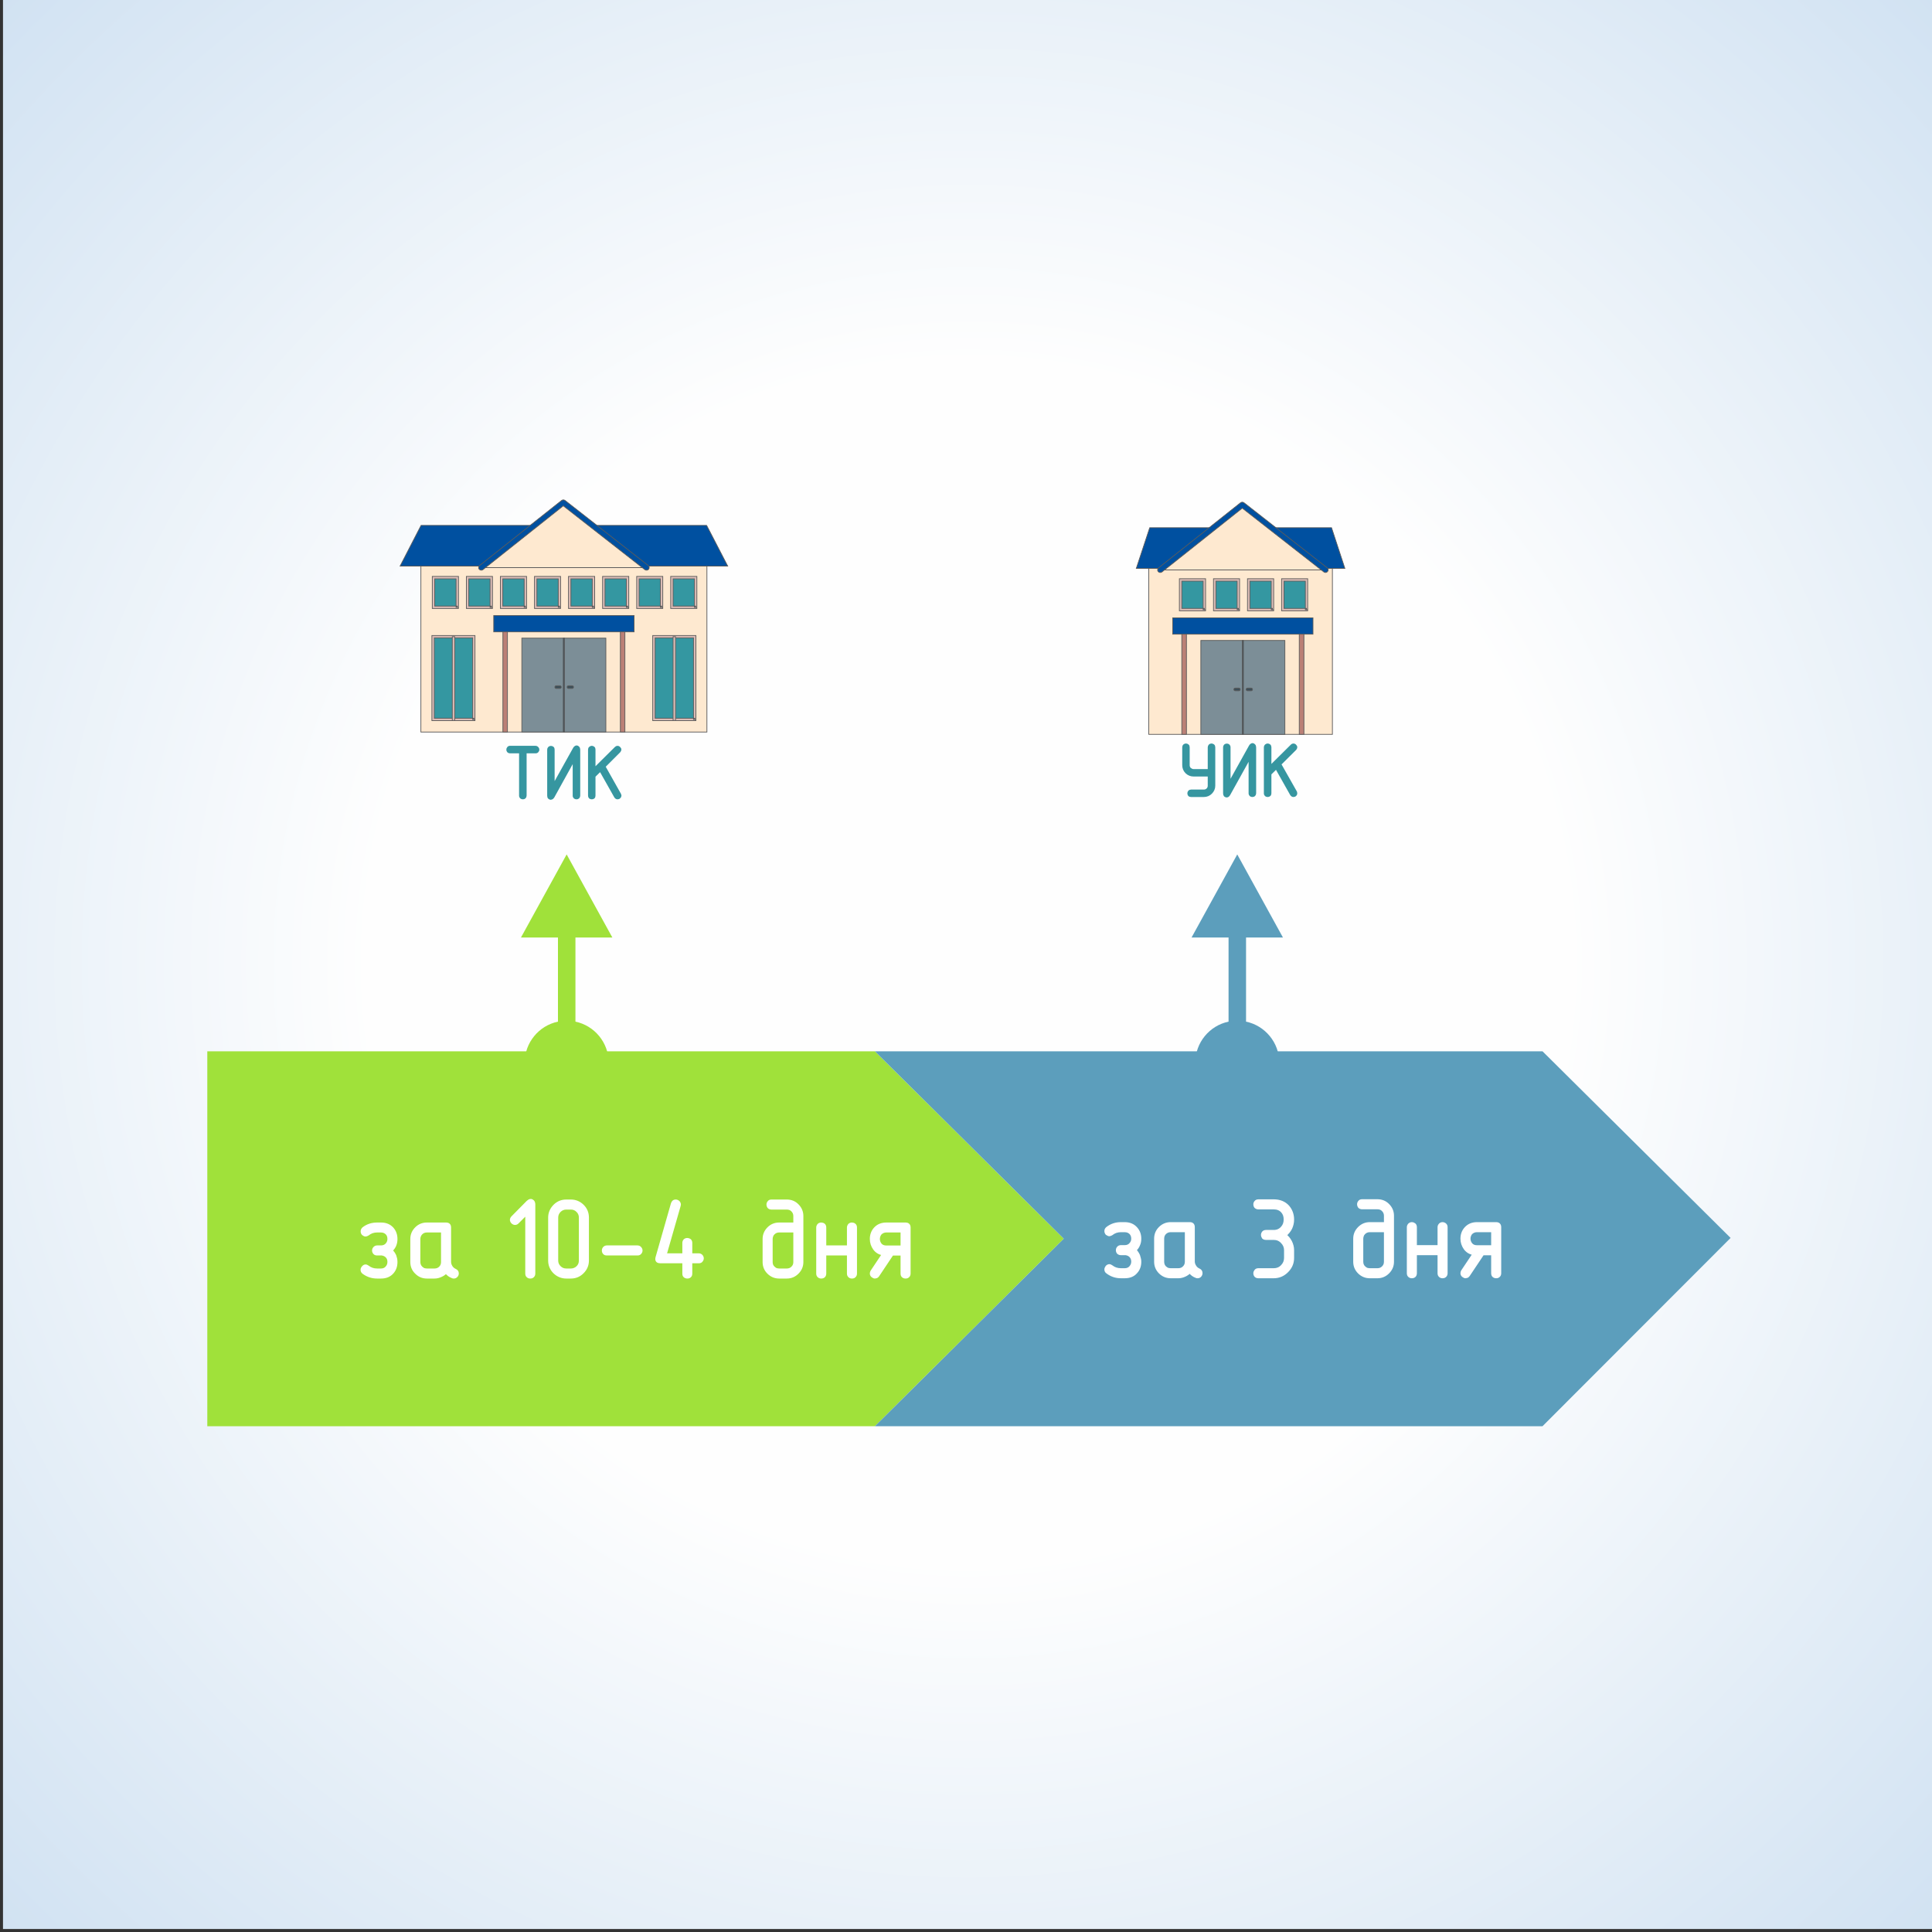 <?xml version="1.0" encoding="UTF-8"?>
<!DOCTYPE svg PUBLIC "-//W3C//DTD SVG 1.0//EN" "http://www.w3.org/TR/2001/REC-SVG-20010904/DTD/svg10.dtd">
<!-- Creator: CorelDRAW X7 -->
<svg xmlns="http://www.w3.org/2000/svg" xml:space="preserve" width="200mm" height="200mm" version="1.0" style="shape-rendering:geometricPrecision; text-rendering:geometricPrecision; image-rendering:optimizeQuality; fill-rule:evenodd; clip-rule:evenodd"
viewBox="0 0 20000 20000"
 xmlns:xlink="http://www.w3.org/1999/xlink">
 <rect x="0" y="0" width="20000" height="20000" fill="#333333" stroke="none"/>
 <defs>
  <style type="text/css">
   <![CDATA[
    .str1 {stroke:#3696A0;stroke-width:25}
    .str2 {stroke:white;stroke-width:25}
    .str0 {stroke:#5B5B5B;stroke-width:7.62}
    .fil2 {fill:#0050A0}
    .fil3 {fill:#3497A1}
    .fil9 {fill:#3696A0}
    .fil8 {fill:#3C4F59}
    .fil11 {fill:#5C9EBC}
    .fil7 {fill:#7C8E97}
    .fil10 {fill:#A0E13A}
    .fil6 {fill:#BB8076}
    .fil5 {fill:#D4EFFF}
    .fil4 {fill:#DBBCB6}
    .fil1 {fill:#FEE9D0}
    .fil12 {fill:white}
    .fil0 {fill:url(#id0)}
   ]]>
  </style>
  <radialGradient id="id0" gradientUnits="userSpaceOnUse" gradientTransform="matrix(1.414 -0 -0 1.414 -4155 -4129)" cx="10030.6" cy="9969.4" r="10000" fx="10030.6" fy="9969.4">
   <stop offset="0" style="stop-opacity:1; stop-color:#FEFEFE"/>
   <stop offset="0.439" style="stop-opacity:1; stop-color:#FEFEFE"/>
   <stop offset="1" style="stop-opacity:1; stop-color:#D1E2F2"/>
  </radialGradient>
 </defs>
 <g id="Layer_x0020_1">
  <path class="fil0" d="M31 -31l20000 0 0 20000 -20000 0 0 -20000z"/>
  <g id="_662370149136">
   <g>
    <path class="fil1 str0" d="M7318 7578l-2961 0 0 -1737 2961 0 0 1737z"/>
    <path class="fil2 str0" d="M7533 5860l-3391 0 217 -421 2956 0 218 421z"/>
    <path class="fil1 str0" d="M4982 5876l849 -674 862 674 -1711 0z"/>
    <path class="fil2 str0" d="M4999 5897l832 -661 845 661c12,9 29,7 39,-5 9,-12 7,-29 -5,-38l-862 -674c-10,-7 -24,-7 -34,1l-849 673c-12,10 -14,27 -5,38 10,12 27,14 39,5z"/>
    <path class="fil3 str0" d="M4905 7448l-422 0 0 -857 422 0 0 857z"/>
    <path class="fil4 str0" d="M4905 7448l0 -13 -409 0 0 -832 397 0 0 845 12 0 0 -13 0 13 12 0 0 -869 -446 0 0 881 446 0 0 -12 -12 0z"/>
    <path class="fil5 str0" d="M4694 6591l0 868 0 -868z"/>
    <path class="fil4 str0" d="M4682 6591l0 868 25 0 0 -868 -25 0z"/>
    <path class="fil3 str0" d="M7192 7448l-422 0 0 -857 422 0 0 857z"/>
    <path class="fil4 str0" d="M7192 7448l0 -13 -410 0 0 -832 397 0 0 845 13 0 0 -13 0 13 12 0 0 -869 -447 0 0 881 447 0 0 -12 -12 0z"/>
    <path class="fil5 str0" d="M6981 6591l0 868 0 -868z"/>
    <path class="fil4 str0" d="M6968 6591l0 868 25 0 0 -868 -25 0z"/>
    <path class="fil6 str0" d="M5253 7578l-47 0 0 -1056 47 0 0 1056z"/>
    <path class="fil6 str0" d="M6469 7578l-47 0 0 -1056 47 0 0 1056z"/>
    <path class="fil2 str0" d="M6564 6541l-1453 0 0 -169 1453 0 0 169z"/>
    <path class="fil7 str0" d="M6272 7578l-870 0 0 -972 870 0 0 972z"/>
    <path class="fil8 str0" d="M5843 7578l-12 0 0 -972 12 0 0 972z"/>
    <path class="fil8 str0" d="M5796 7127l-38 0c-8,0 -14,-7 -14,-14 0,-8 6,-14 14,-14l38 0c8,0 14,6 14,14 0,7 -6,14 -14,14z"/>
    <path class="fil8 str0" d="M5923 7127l-38 0c-8,0 -14,-7 -14,-14 0,-8 6,-14 14,-14l38 0c8,0 14,6 14,14 0,7 -6,14 -14,14z"/>
    <path class="fil3 str0" d="M4733 6287l-245 0 0 -307 245 0 0 307z"/>
    <path class="fil4 str0" d="M4733 6287l0 -13 -233 0 0 -282 221 0 0 295 12 0 0 -13 0 13 13 0 0 -320 -271 0 0 332 271 0 0 -12 -13 0z"/>
    <path class="fil3 str0" d="M5086 6287l-246 0 0 -307 246 0 0 307z"/>
    <path class="fil4 str0" d="M5086 6287l0 -13 -233 0 0 -282 220 0 0 295 13 0 0 -13 0 13 12 0 0 -320 -270 0 0 332 270 0 0 -12 -12 0z"/>
    <path class="fil3 str0" d="M5438 6287l-245 0 0 -307 245 0 0 307z"/>
    <path class="fil4 str0" d="M5438 6287l0 -13 -233 0 0 -282 221 0 0 295 12 0 0 -13 0 13 13 0 0 -320 -271 0 0 332 271 0 0 -12 -13 0z"/>
    <path class="fil3 str0" d="M5791 6287l-246 0 0 -307 246 0 0 307z"/>
    <path class="fil4 str0" d="M5791 6287l0 -13 -233 0 0 -282 221 0 0 295 12 0 0 -13 0 13 12 0 0 -320 -270 0 0 332 270 0 0 -12 -12 0z"/>
    <path class="fil3 str0" d="M6144 6287l-246 0 0 -307 246 0 0 307z"/>
    <path class="fil4 str0" d="M6144 6287l0 -13 -234 0 0 -282 221 0 0 295 13 0 0 -13 0 13 12 0 0 -320 -271 0 0 332 271 0 0 -12 -12 0z"/>
    <path class="fil3 str0" d="M6496 6287l-245 0 0 -307 245 0 0 307z"/>
    <path class="fil4 str0" d="M6496 6287l0 -13 -233 0 0 -282 221 0 0 295 12 0 0 -13 0 13 13 0 0 -320 -271 0 0 332 271 0 0 -12 -13 0z"/>
    <path class="fil3 str0" d="M6849 6287l-246 0 0 -307 246 0 0 307z"/>
    <path class="fil4 str0" d="M6849 6287l0 -13 -233 0 0 -282 220 0 0 295 13 0 0 -13 0 13 12 0 0 -320 -270 0 0 332 270 0 0 -12 -12 0z"/>
    <path class="fil3 str0" d="M7201 6287l-245 0 0 -307 245 0 0 307z"/>
    <path class="fil4 str0" d="M7201 6287l0 -13 -233 0 0 -282 221 0 0 295 12 0 0 -13 0 13 13 0 0 -320 -271 0 0 332 271 0 0 -12 -13 0z"/>
    <path class="fil9 str1" d="M5386 7786l-106 0c-8,0 -14,-2 -19,-7 -5,-6 -7,-12 -7,-19 0,-6 2,-12 7,-18 4,-6 11,-9 19,-9l265 0c7,0 13,3 18,9 5,5 8,11 8,18 0,6 -2,12 -7,17 -4,6 -11,9 -19,9l-106 0 0 450c0,8 -3,15 -8,20 -4,4 -11,6 -18,6 -7,0 -14,-2 -19,-6 -5,-5 -8,-11 -8,-20l0 -450zm608 450c0,8 -3,15 -8,20 -4,4 -11,6 -18,6 -7,0 -14,-2 -19,-6 -5,-5 -8,-11 -8,-20l0 -374 -214 387c-3,5 -7,9 -12,13l-6 3c-1,1 -4,1 -8,2 -5,0 -11,-3 -17,-8 -5,-5 -7,-13 -7,-23l0 -476c0,-7 2,-13 8,-19 5,-5 11,-7 18,-7 7,0 13,2 18,6 6,5 8,11 8,20l0 374 215 -386c3,-5 6,-9 11,-13 5,-4 10,-6 15,-6 5,0 11,3 16,9 5,5 8,13 8,22l0 476zm158 -274l223 -221c5,-5 11,-8 18,-8 7,0 13,3 18,9 6,5 9,11 9,19 0,4 -3,10 -8,17l-157 157 162 288 4 14c0,6 -3,12 -9,17 -5,6 -12,8 -19,8 -9,0 -16,-4 -23,-14l-155 -275 -63 62 0 201c0,8 -2,15 -7,20 -5,4 -11,6 -19,6 -7,0 -13,-2 -19,-6 -5,-5 -7,-11 -7,-20l0 -477c0,-7 2,-13 8,-18 5,-5 11,-8 18,-8 7,0 13,3 18,7 6,4 8,11 8,19l0 203z"/>
   </g>
   <g>
    <path class="fil1 str0" d="M13793 7602l-1901 0 0 -1737 1901 0 0 1737z"/>
    <path class="fil2 str0" d="M13922 5884l-2159 0 139 -421 1882 0 138 421z"/>
    <path class="fil1 str0" d="M12011 5900l849 -674 862 674 -1711 0z"/>
    <path class="fil2 str0" d="M12028 5921l832 -661 845 661c12,9 29,7 38,-5 10,-12 8,-29 -4,-38l-862 -674c-10,-7 -24,-7 -34,0l-849 674c-12,10 -14,27 -5,38 10,12 27,14 39,5z"/>
    <path class="fil6 str0" d="M12282 7602l-48 0 0 -1056 48 0 0 1056z"/>
    <path class="fil6 str0" d="M13498 7602l-48 0 0 -1056 48 0 0 1056z"/>
    <path class="fil2 str0" d="M13592 6565l-1452 0 0 -169 1452 0 0 169z"/>
    <path class="fil7 str0" d="M13301 7602l-870 0 0 -972 870 0 0 972z"/>
    <path class="fil8 str0" d="M12872 7602l-12 0 0 -972 12 0 0 972z"/>
    <path class="fil8 str0" d="M12825 7151l-38 0c-8,0 -14,-7 -14,-14 0,-8 6,-14 14,-14l38 0c8,0 14,6 14,14 0,7 -6,14 -14,14z"/>
    <path class="fil8 str0" d="M12952 7151l-38 0c-8,0 -14,-7 -14,-14 0,-8 6,-14 14,-14l38 0c8,0 14,6 14,14 0,7 -6,14 -14,14z"/>
    <path class="fil3 str0" d="M12467 6311l-245 0 0 -307 245 0 0 307z"/>
    <path class="fil4 str0" d="M12467 6311l0 -13 -233 0 0 -282 221 0 0 295 12 0 0 -13 0 13 13 0 0 -320 -271 0 0 332 271 0 0 -12 -13 0z"/>
    <path class="fil3 str0" d="M12820 6311l-246 0 0 -307 246 0 0 307z"/>
    <path class="fil4 str0" d="M12820 6311l0 -13 -233 0 0 -282 220 0 0 295 13 0 0 -13 0 13 12 0 0 -320 -270 0 0 332 270 0 0 -12 -12 0z"/>
    <path class="fil3 str0" d="M13172 6311l-245 0 0 -307 245 0 0 307z"/>
    <path class="fil4 str0" d="M13172 6311l0 -13 -233 0 0 -282 221 0 0 295 12 0 0 -13 0 13 13 0 0 -320 -271 0 0 332 271 0 0 -12 -13 0z"/>
    <path class="fil3 str0" d="M13525 6311l-246 0 0 -307 246 0 0 307z"/>
    <path class="fil4 str0" d="M13525 6311l0 -13 -233 0 0 -282 221 0 0 295 12 0 0 -13 0 13 12 0 0 -320 -270 0 0 332 270 0 0 -12 -12 0z"/>
    <path class="fil9 str1" d="M12515 8026l-158 0c-29,0 -54,-10 -75,-30 -21,-21 -31,-46 -31,-75l0 -185c0,-7 2,-14 8,-20 5,-4 11,-7 18,-7 7,0 13,3 18,7 6,4 8,11 8,20l0 185c0,15 5,27 15,38 6,4 12,8 18,11 7,3 14,4 20,4l159 0 0 -238c0,-7 3,-14 8,-20 5,-4 12,-7 18,-7 7,0 13,3 19,7 5,4 8,11 8,20l0 397c0,29 -11,53 -31,74 -21,21 -46,31 -75,31l-132 0c-8,0 -15,-2 -20,-7 -4,-5 -6,-12 -6,-19 0,-6 2,-12 7,-18 4,-5 11,-8 19,-8l132 0c15,0 27,-5 38,-15 10,-10 15,-23 15,-38l0 -107zm476 186c0,8 -3,15 -8,20 -5,4 -11,6 -19,6 -7,0 -13,-2 -18,-6 -5,-5 -8,-11 -8,-20l0 -374 -215 387c-3,5 -7,9 -11,13l-6 3c-2,1 -4,1 -8,2 -5,0 -11,-3 -18,-8 -4,-5 -6,-13 -6,-23l0 -476c0,-7 2,-13 7,-19 6,-5 12,-7 19,-7 7,0 13,2 18,6 5,5 8,11 8,20l0 374 215 -386c2,-5 6,-9 11,-13 5,-4 10,-6 14,-6 6,0 12,3 17,9 5,5 8,13 8,22l0 476zm158 -274l223 -221c5,-5 11,-8 18,-8 6,0 13,3 18,9 6,5 9,11 9,19 0,4 -3,10 -8,17l-158 157 163 288 3 14c0,6 -2,12 -8,17 -5,6 -12,8 -19,8 -9,0 -16,-4 -23,-14l-155 -275 -63 62 0 201c0,8 -2,15 -8,20 -4,4 -11,6 -18,6 -7,0 -13,-2 -19,-6 -5,-5 -8,-11 -8,-20l0 -477c0,-7 3,-13 8,-18 6,-5 12,-8 19,-8 6,0 13,3 18,7 5,4 8,11 8,19l0 203z"/>
   </g>
   <path class="fil10" d="M2146 14764l6911 0 1955 -1941 -1955 -1940 -6911 0 0 3881z"/>
   <path class="fil10" d="M5957 10576c196,41 344,216 344,424 0,240 -195,435 -435,435 -240,0 -434,-195 -434,-435 0,-208 147,-383 344,-424l0 -871 -383 0 473 -860 473 860 -382 0 0 871z"/>
   <path class="fil11" d="M9057 14764l6911 0 1947 -1949 -1947 -1932 -6911 0 1955 1940 -1955 1941z"/>
   <path class="fil11" d="M12899 10576c196,41 344,216 344,424 0,240 -195,435 -435,435 -240,0 -434,-195 -434,-435 0,-208 147,-383 344,-424l0 -871 -383 0 473 -860 473 860 -382 0 0 871z"/>
   <path class="fil12 str2" d="M11654 12981l-50 0c-12,0 -22,-4 -30,-11 -7,-8 -10,-18 -10,-28 0,-10 3,-19 10,-27 8,-9 17,-13 30,-13l39 0c25,0 44,-8 58,-24 15,-16 22,-34 22,-55 0,-23 -7,-41 -19,-55 -7,-7 -15,-13 -25,-18 -11,-4 -22,-7 -36,-7l-39 0c-37,0 -69,11 -96,33 -6,4 -14,7 -24,9 -8,0 -17,-5 -28,-12 -7,-9 -11,-18 -11,-29 0,-13 5,-23 16,-32 41,-32 88,-48 143,-48l39 0c50,0 90,17 119,50 27,30 40,66 40,109 0,13 -1,24 -3,34 -2,10 -5,21 -10,31 -7,19 -20,37 -37,54 15,14 27,32 37,54l9 32c3,10 4,21 4,34 0,43 -13,80 -40,109 -28,33 -68,49 -119,49l-39 0c-54,0 -101,-16 -143,-48 -11,-7 -16,-18 -16,-31 0,-9 4,-18 11,-28 8,-9 18,-14 28,-14 7,0 15,4 24,10 28,22 60,32 96,32l39 0c24,0 44,-8 58,-24 14,-16 22,-35 22,-56 0,-21 -6,-38 -17,-52 -12,-15 -29,-24 -52,-28zm624 80l0 -318 -160 0c-22,0 -41,8 -57,23 -7,8 -13,16 -17,26 -3,10 -5,20 -5,31l0 238c0,23 7,42 22,57 8,7 17,13 26,18 11,3 22,5 31,5l80 0c22,0 41,-7 56,-22 16,-15 24,-34 24,-58zm38 107c-12,15 -30,27 -52,37 -22,10 -44,15 -66,15l-79 0c-43,0 -80,-15 -112,-46 -31,-31 -47,-68 -47,-113l0 -238c0,-44 15,-81 46,-112 31,-31 69,-47 113,-47l198 0c26,0 39,14 39,40l0 356c0,16 5,32 16,49 9,15 22,26 39,34 17,7 25,19 25,36 0,12 -4,21 -11,29 -7,8 -16,12 -28,12 -6,0 -12,-1 -17,-4 -26,-10 -47,-26 -64,-48zm869 -661l-158 0c-12,0 -22,-4 -30,-11 -7,-8 -10,-18 -10,-29 0,-9 3,-18 10,-26 7,-9 17,-13 30,-13l158 0c62,0 112,20 149,60 33,38 50,84 50,137 0,32 -7,61 -19,88 -13,27 -32,51 -58,73 22,17 40,39 55,67 14,28 22,58 22,89l0 80c0,54 -20,100 -59,139 -39,39 -85,59 -140,59l-158 0c-12,0 -22,-3 -30,-11 -7,-8 -10,-18 -10,-28 0,-10 3,-18 10,-27 7,-9 16,-13 30,-13l159 0c33,0 61,-11 84,-35 23,-23 35,-51 35,-84l0 -80c0,-32 -12,-60 -35,-83 -22,-24 -51,-36 -85,-36l-79 0c-12,0 -22,-3 -30,-10 -6,-9 -10,-19 -10,-29 0,-9 3,-18 10,-27 7,-8 17,-12 30,-12l79 0c36,0 65,-13 87,-39 20,-22 29,-50 29,-83 0,-32 -9,-59 -28,-80 -21,-24 -50,-36 -88,-36zm1154 236l-159 0c-23,0 -42,8 -57,23 -8,8 -14,16 -17,26 -4,10 -6,20 -6,31l0 238c0,23 7,42 23,57 8,7 16,13 25,18 12,3 22,5 32,5l79 0c22,0 41,-7 56,-22 16,-15 24,-34 24,-58l0 -318zm0 -79l0 -79c0,-22 -8,-41 -23,-56 -14,-16 -34,-23 -57,-23l-158 0c-13,0 -23,-4 -30,-11 -7,-9 -10,-18 -10,-29 0,-9 3,-18 10,-26 6,-9 16,-13 29,-13l159 0c44,0 82,15 112,46 31,31 47,69 47,112l0 476c0,44 -16,81 -47,112 -31,31 -68,47 -112,47l-79 0c-43,0 -80,-15 -112,-46 -31,-31 -47,-68 -47,-113l0 -238c0,-44 16,-81 47,-112 31,-31 68,-47 112,-47l159 0zm555 238l0 -198c0,-11 4,-20 12,-29 7,-7 17,-11 27,-11 10,0 20,4 27,10 9,7 13,17 13,30l0 476c0,13 -4,23 -12,30 -7,7 -16,10 -28,10 -10,0 -20,-3 -27,-10 -8,-7 -12,-16 -12,-30l0 -199 -239 0 0 199c0,13 -4,23 -11,30 -8,7 -17,10 -29,10 -10,0 -19,-3 -27,-10 -8,-7 -12,-16 -12,-30l0 -476c0,-10 4,-20 12,-29 8,-7 17,-11 27,-11 10,0 20,4 28,10 8,7 12,17 12,30l0 198 239 0zm555 1l0 -160 -160 0c-22,0 -42,8 -59,24 -13,16 -20,35 -20,56 0,20 7,39 20,55 14,17 34,25 59,25l160 0zm-98 79l-147 220c-3,5 -8,9 -15,14l-18 4c-8,0 -17,-4 -27,-12 -9,-8 -13,-17 -13,-28 0,-7 2,-14 6,-22l119 -178c-39,-6 -69,-24 -92,-55 -22,-31 -33,-65 -33,-102 0,-42 13,-79 40,-109 30,-33 69,-50 119,-50l198 0c26,0 40,14 40,40l0 476c0,13 -4,23 -12,30 -7,7 -16,10 -28,10 -10,0 -20,-3 -28,-10 -7,-6 -11,-16 -11,-30l0 -198 -98 0z"/>
   <path class="fil12 str2" d="M3954 12984l-50 0c-12,0 -22,-3 -29,-11 -7,-8 -11,-17 -11,-28 0,-10 4,-19 11,-27 7,-8 17,-13 29,-13l40 0c24,0 43,-8 58,-24 14,-16 21,-34 21,-55 0,-23 -6,-41 -19,-55 -6,-7 -15,-13 -25,-18 -10,-4 -22,-7 -35,-7l-40 0c-37,0 -68,11 -95,33 -7,5 -15,7 -24,9 -9,0 -18,-4 -28,-12 -8,-9 -11,-18 -11,-29 0,-13 5,-23 15,-32 41,-32 89,-47 143,-47l40 0c50,0 89,16 119,49 26,30 39,66 39,109 0,13 -1,24 -3,34 -2,11 -5,21 -9,31 -8,19 -20,37 -38,54 15,14 28,32 38,54l9 32c2,10 3,21 3,34 0,43 -13,80 -39,109 -29,33 -68,49 -119,49l-40 0c-53,0 -101,-16 -143,-47 -11,-8 -16,-19 -16,-32 0,-9 4,-18 12,-27 8,-10 17,-15 28,-15 7,0 15,4 24,10 28,22 59,32 95,32l40 0c24,0 43,-8 57,-24 15,-16 22,-35 22,-56 0,-21 -5,-38 -17,-52 -11,-14 -29,-24 -52,-28zm624 81l0 -319 -159 0c-23,0 -42,8 -57,23 -8,8 -13,16 -17,26 -4,10 -6,20 -6,31l0 239c0,22 8,41 23,56 8,7 16,13 25,18 12,3 22,5 32,5l79 0c22,0 41,-7 57,-22 15,-15 23,-34 23,-57zm39 106c-13,15 -30,27 -53,37 -22,10 -44,15 -66,15l-79 0c-43,0 -80,-15 -111,-46 -32,-30 -48,-68 -48,-113l0 -238c0,-44 16,-81 47,-112 31,-31 68,-46 112,-46l198 0c27,0 40,13 40,39l0 356c0,16 5,33 15,49 9,15 22,26 40,35 16,7 25,18 25,35 0,12 -4,22 -12,29 -7,8 -16,12 -28,12 -6,0 -11,-1 -16,-4 -26,-10 -48,-26 -64,-48zm912 12c0,13 -4,23 -12,30 -7,7 -16,10 -28,10 -10,0 -20,-3 -27,-10 -8,-6 -12,-16 -12,-30l0 -618 -91 91c-8,8 -17,12 -28,12 -9,0 -18,-4 -27,-12 -8,-8 -13,-18 -13,-28 0,-9 4,-18 12,-27l158 -160c6,-5 11,-9 17,-13 5,-3 12,-4 18,-4 7,0 14,4 23,12 6,8 10,19 10,33l0 714zm555 -134c0,47 -17,88 -51,122 -34,35 -75,52 -124,52l-47 0c-47,0 -88,-17 -123,-50 -34,-34 -52,-75 -52,-124l0 -445c0,-46 17,-87 51,-122 34,-35 76,-52 124,-52l47 0c48,0 89,17 123,50 35,34 52,76 52,124l0 445zm-79 0l0 -445c0,-26 -9,-49 -28,-67 -18,-19 -41,-28 -67,-28l-48 0c-26,0 -49,9 -68,28 -18,18 -28,41 -28,67l0 445c0,26 9,48 28,67 19,19 41,28 68,28l48 0c25,0 48,-9 67,-27 19,-18 28,-41 28,-68zm594 -65l-317 0c-12,0 -22,-3 -29,-11 -7,-8 -10,-17 -10,-28 0,-10 3,-19 10,-27 7,-8 17,-13 29,-13l317 0c11,0 21,4 28,12 8,8 12,18 12,28 0,9 -3,18 -10,26 -7,9 -16,13 -30,13zm555 3l80 0c11,0 20,4 28,12 7,8 11,17 11,27 0,9 -3,18 -10,26 -6,9 -16,13 -29,13l-80 0 0 119c0,12 -3,22 -11,29 -7,7 -16,10 -28,10 -10,0 -20,-3 -28,-10 -8,-6 -11,-16 -11,-29l0 -119 -239 0c-27,0 -41,-10 -41,-32l1 -9 2 -9 159 -556c2,-8 7,-15 14,-22l7 -4c4,-2 9,-3 15,-3 12,0 21,4 29,11 8,7 13,17 13,28l-2 12 -145 506 187 0 0 -120c0,-10 3,-20 11,-29 8,-7 18,-10 28,-10 10,0 19,3 27,9 8,7 12,17 12,30l0 120zm1071 -241l-159 0c-23,0 -42,8 -57,23 -8,8 -14,16 -17,26 -4,10 -6,20 -6,31l0 239c0,22 7,41 23,56 8,7 16,13 25,18 12,3 22,5 32,5l79 0c22,0 41,-7 56,-22 16,-15 24,-34 24,-57l0 -319zm0 -78l0 -80c0,-22 -8,-41 -23,-56 -14,-16 -34,-23 -57,-23l-158 0c-13,0 -23,-4 -30,-11 -7,-9 -10,-18 -10,-29 0,-9 3,-18 10,-26 6,-9 16,-13 29,-13l159 0c44,0 82,15 112,46 31,31 47,69 47,113l0 475c0,44 -16,81 -47,112 -31,31 -68,47 -112,47l-79 0c-43,0 -80,-15 -112,-46 -31,-30 -47,-68 -47,-113l0 -238c0,-44 16,-81 47,-112 31,-31 68,-46 112,-46l159 0zm555 237l0 -198c0,-10 4,-20 12,-29 7,-7 17,-10 27,-10 10,0 20,3 27,9 9,7 13,17 13,30l0 476c0,13 -4,23 -12,30 -7,7 -16,10 -28,10 -10,0 -20,-3 -27,-10 -8,-7 -12,-16 -12,-30l0 -199 -239 0 0 199c0,13 -4,23 -11,30 -8,7 -17,10 -29,10 -10,0 -19,-3 -27,-10 -8,-7 -12,-16 -12,-30l0 -476c0,-10 4,-20 12,-29 8,-7 17,-10 27,-10 10,0 20,3 28,9 8,7 12,17 12,30l0 198 239 0zm555 1l0 -160 -160 0c-22,0 -42,8 -59,24 -13,16 -20,35 -20,56 0,21 7,39 20,56 14,16 34,24 59,24l160 0zm-98 79l-147 220c-3,5 -8,10 -15,14l-18 4c-8,0 -17,-4 -27,-12 -9,-8 -13,-17 -13,-28 0,-7 2,-14 6,-22l119 -178c-39,-6 -69,-24 -92,-55 -22,-31 -33,-65 -33,-102 0,-42 13,-79 40,-109 30,-33 69,-49 119,-49l198 0c26,0 40,13 40,39l0 476c0,13 -4,23 -12,30 -7,7 -16,10 -28,10 -10,0 -20,-3 -28,-10 -7,-6 -11,-16 -11,-30l0 -198 -98 0z"/>
  </g>
 </g>
</svg>
